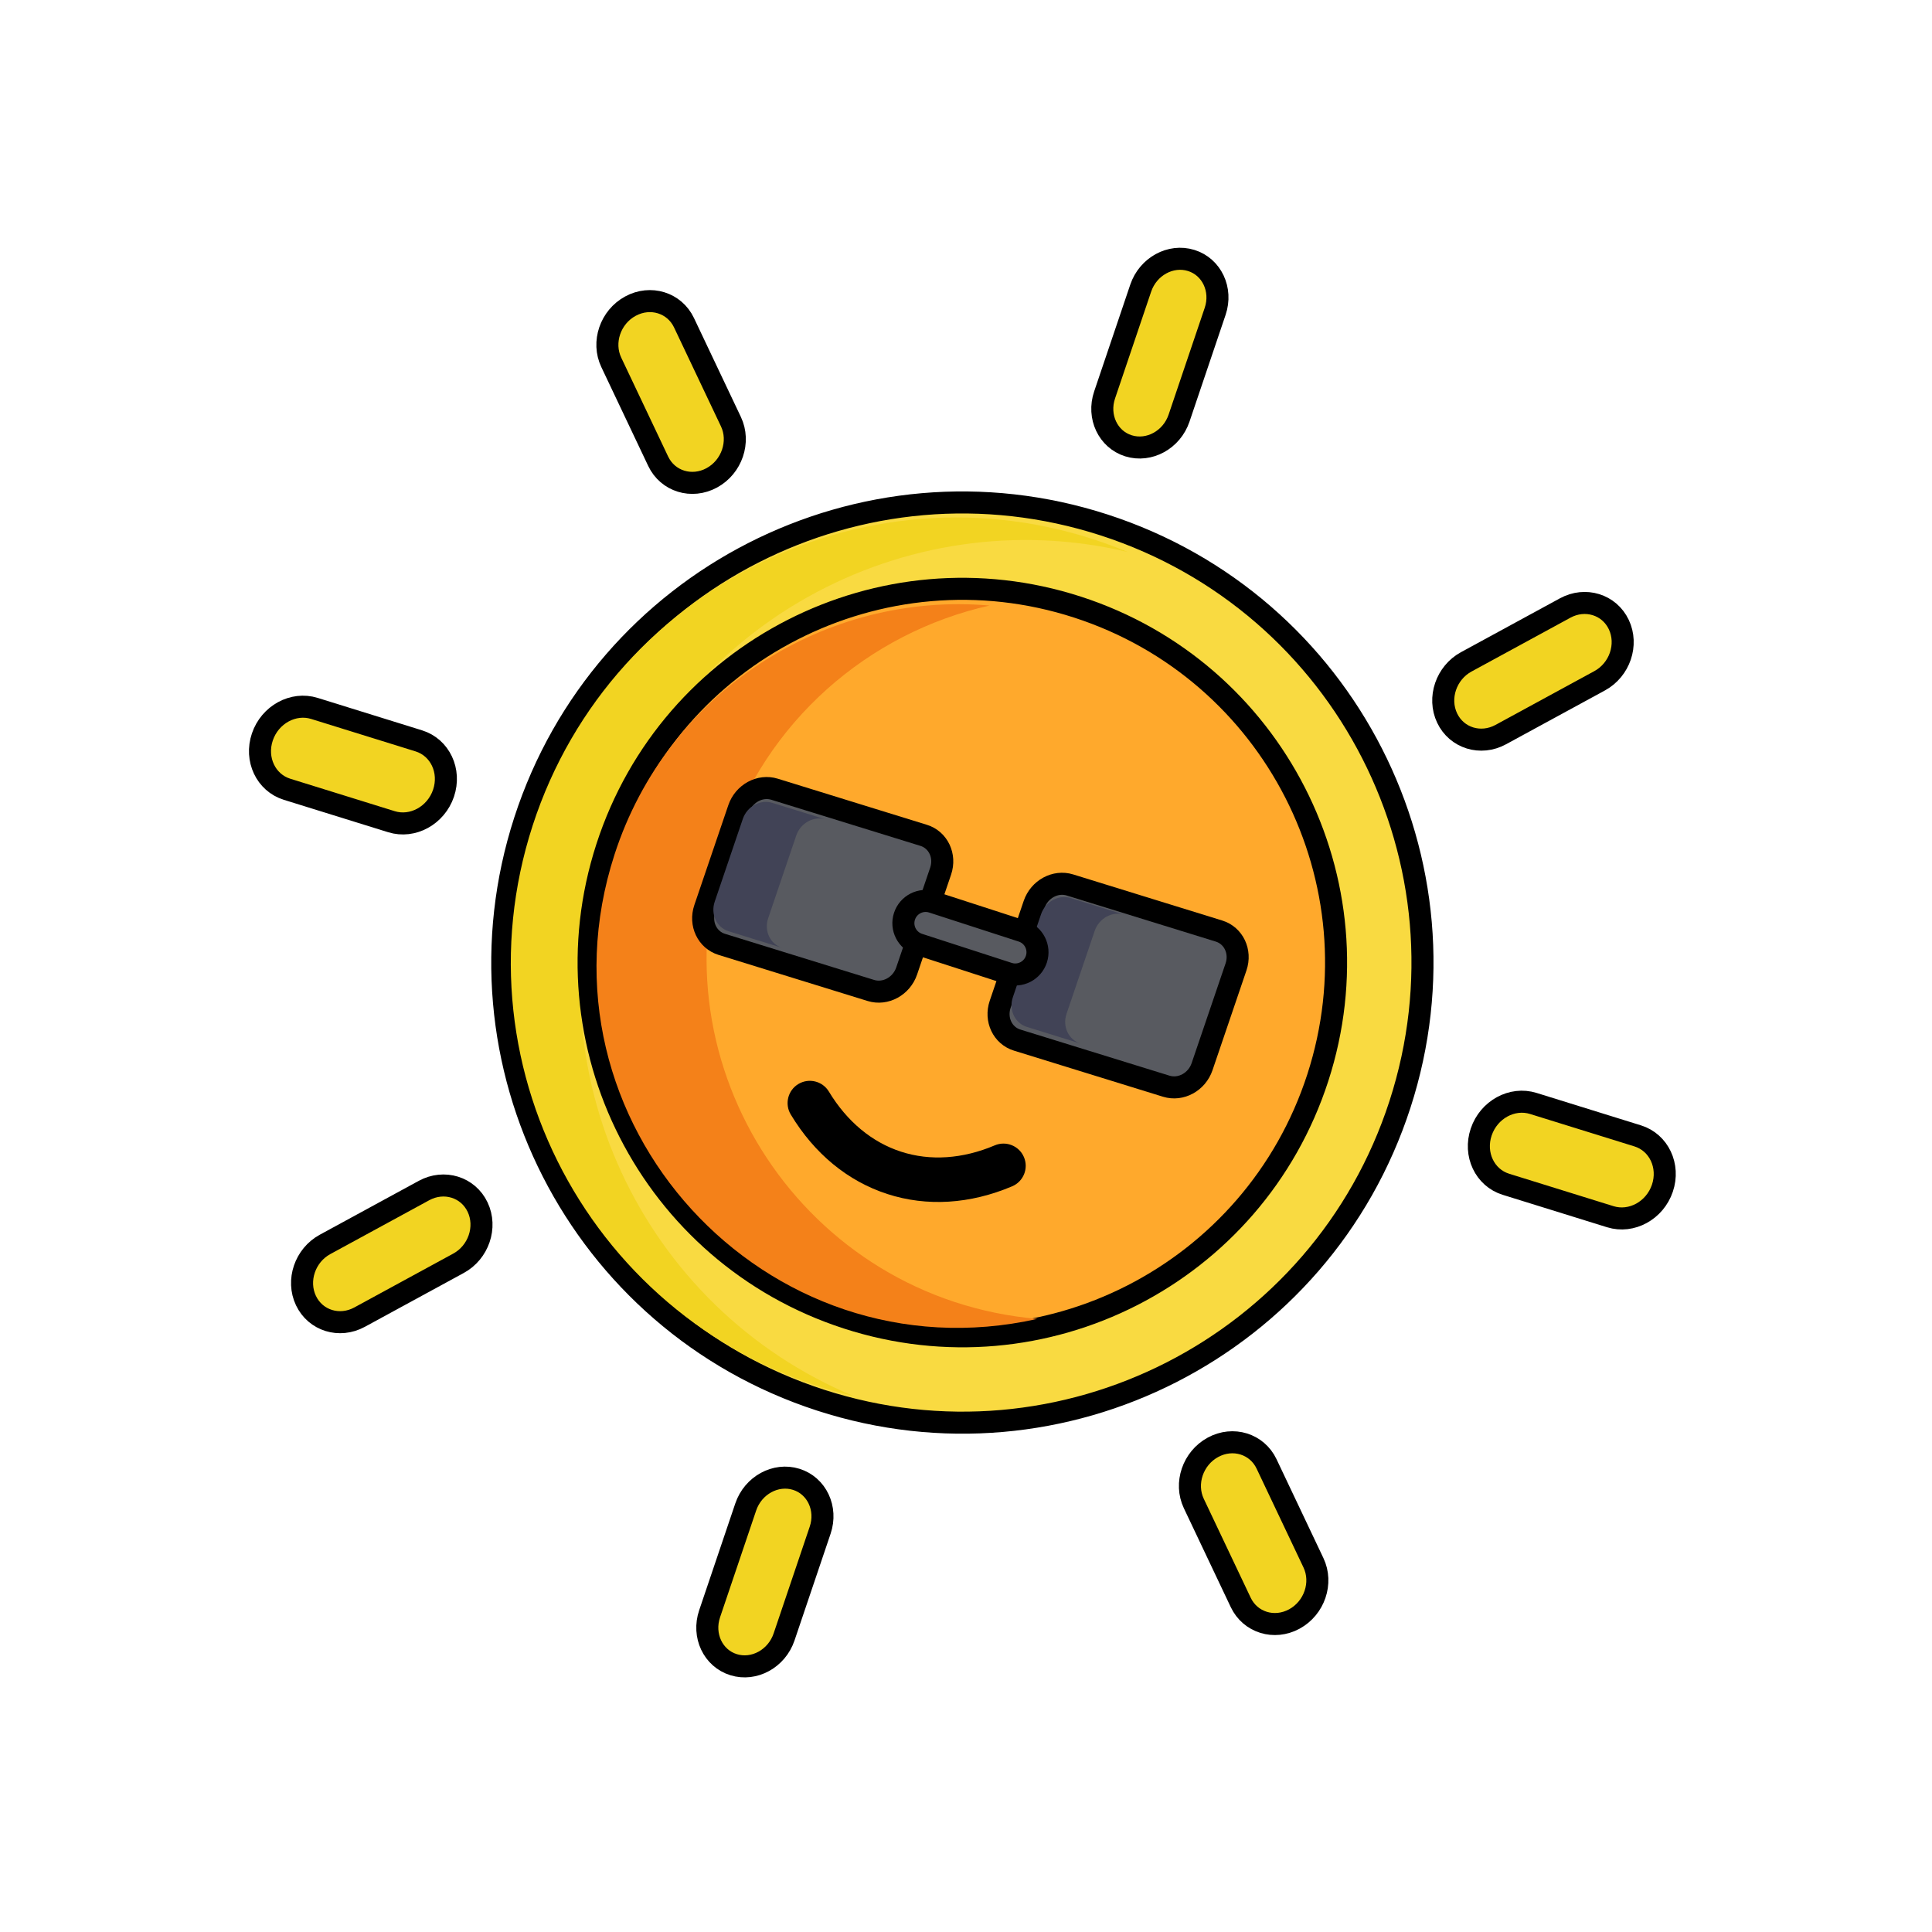 <svg width="263" height="263" viewBox="0 0 263 263" fill="none" xmlns="http://www.w3.org/2000/svg">
<path d="M111.701 190.601C144.6 201.263 179.913 183.236 190.575 150.338C201.237 117.439 183.21 82.127 150.312 71.465C117.413 60.803 82.1 78.829 71.438 111.727C60.776 144.626 78.803 179.939 111.701 190.601Z" fill="#F9DA41" stroke="black" stroke-width="3"/>
<path d="M81.949 115.448C91.754 85.194 123.097 67.936 153.512 75.139C120.637 61.459 83.385 78.82 72.506 112.388C61.622 145.973 81.631 181.872 116.264 190.071C87.405 178.065 72.144 145.703 81.949 115.448Z" fill="#F2D422"/>
<path d="M179.388 146.713C170.727 173.435 142.044 188.077 115.321 179.417C88.599 170.757 73.957 142.073 82.617 115.35C91.277 88.628 119.961 73.986 146.683 82.646C173.406 91.306 188.048 119.99 179.388 146.713Z" fill="#FFA92C" stroke="black" stroke-width="3"/>
<path d="M98.604 115.303C104.169 98.13 118.281 86.115 134.707 82.431C112.381 80.491 90.862 94.084 83.658 116.312C71.894 152.611 104.229 187.832 141.216 179.538C109.585 176.788 88.866 145.349 98.604 115.303Z" fill="#F48119"/>
<path d="M123.423 132.177C122.716 134.256 120.535 135.444 118.552 134.831L98.251 128.554C96.268 127.94 95.233 125.758 95.941 123.68L100.565 110.089C101.272 108.011 103.453 106.822 105.437 107.436L125.737 113.713C127.72 114.326 128.755 116.509 128.047 118.587L123.423 132.177Z" fill="#585A60" stroke="black" stroke-width="3"/>
<path d="M163.634 145.21C162.927 147.288 160.746 148.476 158.763 147.863L138.462 141.586C136.479 140.972 135.444 138.791 136.152 136.712L140.775 123.121C141.483 121.043 143.664 119.854 145.648 120.468L165.948 126.745C167.931 127.358 168.965 129.541 168.258 131.619L163.634 145.21Z" fill="#585A60" stroke="black" stroke-width="3"/>
<path d="M104.571 124.995L108.39 113.746C108.975 112.025 110.776 111.041 112.414 111.549L105.137 109.294C103.499 108.787 101.697 109.77 101.113 111.491L97.293 122.74C96.709 124.461 97.564 126.267 99.202 126.775L106.479 129.03C104.841 128.522 103.987 126.716 104.571 124.995Z" fill="#414356"/>
<path d="M145.185 138.011L149.019 126.72C149.605 124.994 151.413 124.006 153.057 124.516L145.753 122.253C144.109 121.743 142.301 122.73 141.715 124.457L137.881 135.748C137.295 137.475 138.152 139.287 139.796 139.797L147.1 142.06C145.456 141.55 144.599 139.738 145.185 138.011Z" fill="#414356"/>
<path d="M137.27 132.507L125.07 128.553C123.479 128.037 122.607 126.33 123.123 124.739C123.638 123.148 125.346 122.276 126.937 122.792L139.137 126.746C140.728 127.262 141.6 128.969 141.084 130.56C140.569 132.151 138.861 133.023 137.27 132.507Z" fill="#585A60" stroke="black" stroke-width="3"/>
<path d="M153.627 60.69C150.828 59.819 149.368 56.72 150.367 53.767L155.282 39.226C156.28 36.273 159.358 34.586 162.157 35.457C164.956 36.328 166.416 39.428 165.418 42.381L160.502 56.922C159.504 59.874 156.426 61.561 153.627 60.69Z" fill="#F2D422" stroke="black" stroke-width="3"/>
<path d="M99.858 226.61C97.059 225.739 95.599 222.639 96.597 219.687L101.513 205.146C102.511 202.193 105.589 200.506 108.388 201.377C111.187 202.248 112.647 205.348 111.648 208.3L106.733 222.841C105.734 225.794 102.656 227.481 99.858 226.61Z" fill="#F2D422" stroke="black" stroke-width="3"/>
<path d="M96.897 65.046C94.163 66.534 90.895 65.524 89.598 62.79L83.211 49.323C81.914 46.589 83.079 43.165 85.814 41.677C88.548 40.188 91.817 41.198 93.113 43.932L99.5 57.4C100.797 60.134 99.632 63.557 96.897 65.046Z" fill="#F2D422" stroke="black" stroke-width="3"/>
<path d="M176.198 220.391C173.464 221.88 170.196 220.869 168.899 218.136L162.512 204.668C161.215 201.933 162.38 198.51 165.115 197.021C167.849 195.533 171.117 196.543 172.414 199.277L178.801 212.745C180.098 215.479 178.933 218.903 176.198 220.391Z" fill="#F2D422" stroke="black" stroke-width="3"/>
<path d="M60.376 107.978C59.347 111.016 56.173 112.754 53.288 111.857L39.076 107.442C36.191 106.545 34.685 103.355 35.715 100.317C36.744 97.278 39.917 95.541 42.803 96.437L57.014 100.853C59.9 101.75 61.405 104.94 60.376 107.978Z" fill="#F2D422" stroke="black" stroke-width="3"/>
<path d="M226.298 161.751C225.269 164.789 222.095 166.526 219.21 165.63L204.998 161.214C202.113 160.318 200.607 157.128 201.637 154.089C202.666 151.05 205.839 149.313 208.725 150.21L222.937 154.625C225.821 155.522 227.327 158.713 226.298 161.751Z" fill="#F2D422" stroke="black" stroke-width="3"/>
<path d="M65.017 164.323C66.314 167.058 65.149 170.482 62.414 171.969L48.947 179.301C46.213 180.789 42.945 179.779 41.648 177.045C40.351 174.31 41.516 170.886 44.251 169.398L57.718 162.066C60.452 160.578 63.72 161.588 65.017 164.323Z" fill="#F2D422" stroke="black" stroke-width="3"/>
<path d="M220.365 85.023C221.662 87.757 220.496 91.181 217.762 92.67L204.294 100.001C201.56 101.489 198.292 100.479 196.995 97.745C195.698 95.01 196.864 91.586 199.598 90.098L213.066 82.767C215.799 81.279 219.068 82.288 220.365 85.023Z" fill="#F2D422" stroke="black" stroke-width="3"/>
<path d="M135.42 155.914C131.047 157.767 126.636 158.066 122.661 156.778C118.687 155.49 115.289 152.66 112.834 148.595C111.97 147.163 110.109 146.703 108.677 147.567C107.245 148.431 106.785 150.293 107.649 151.725C110.868 157.056 115.413 160.795 120.793 162.539C126.174 164.282 132.049 163.92 137.782 161.49C139.322 160.838 140.041 159.061 139.389 157.52C138.738 155.982 136.96 155.263 135.42 155.914Z" fill="black"/>
</svg>
